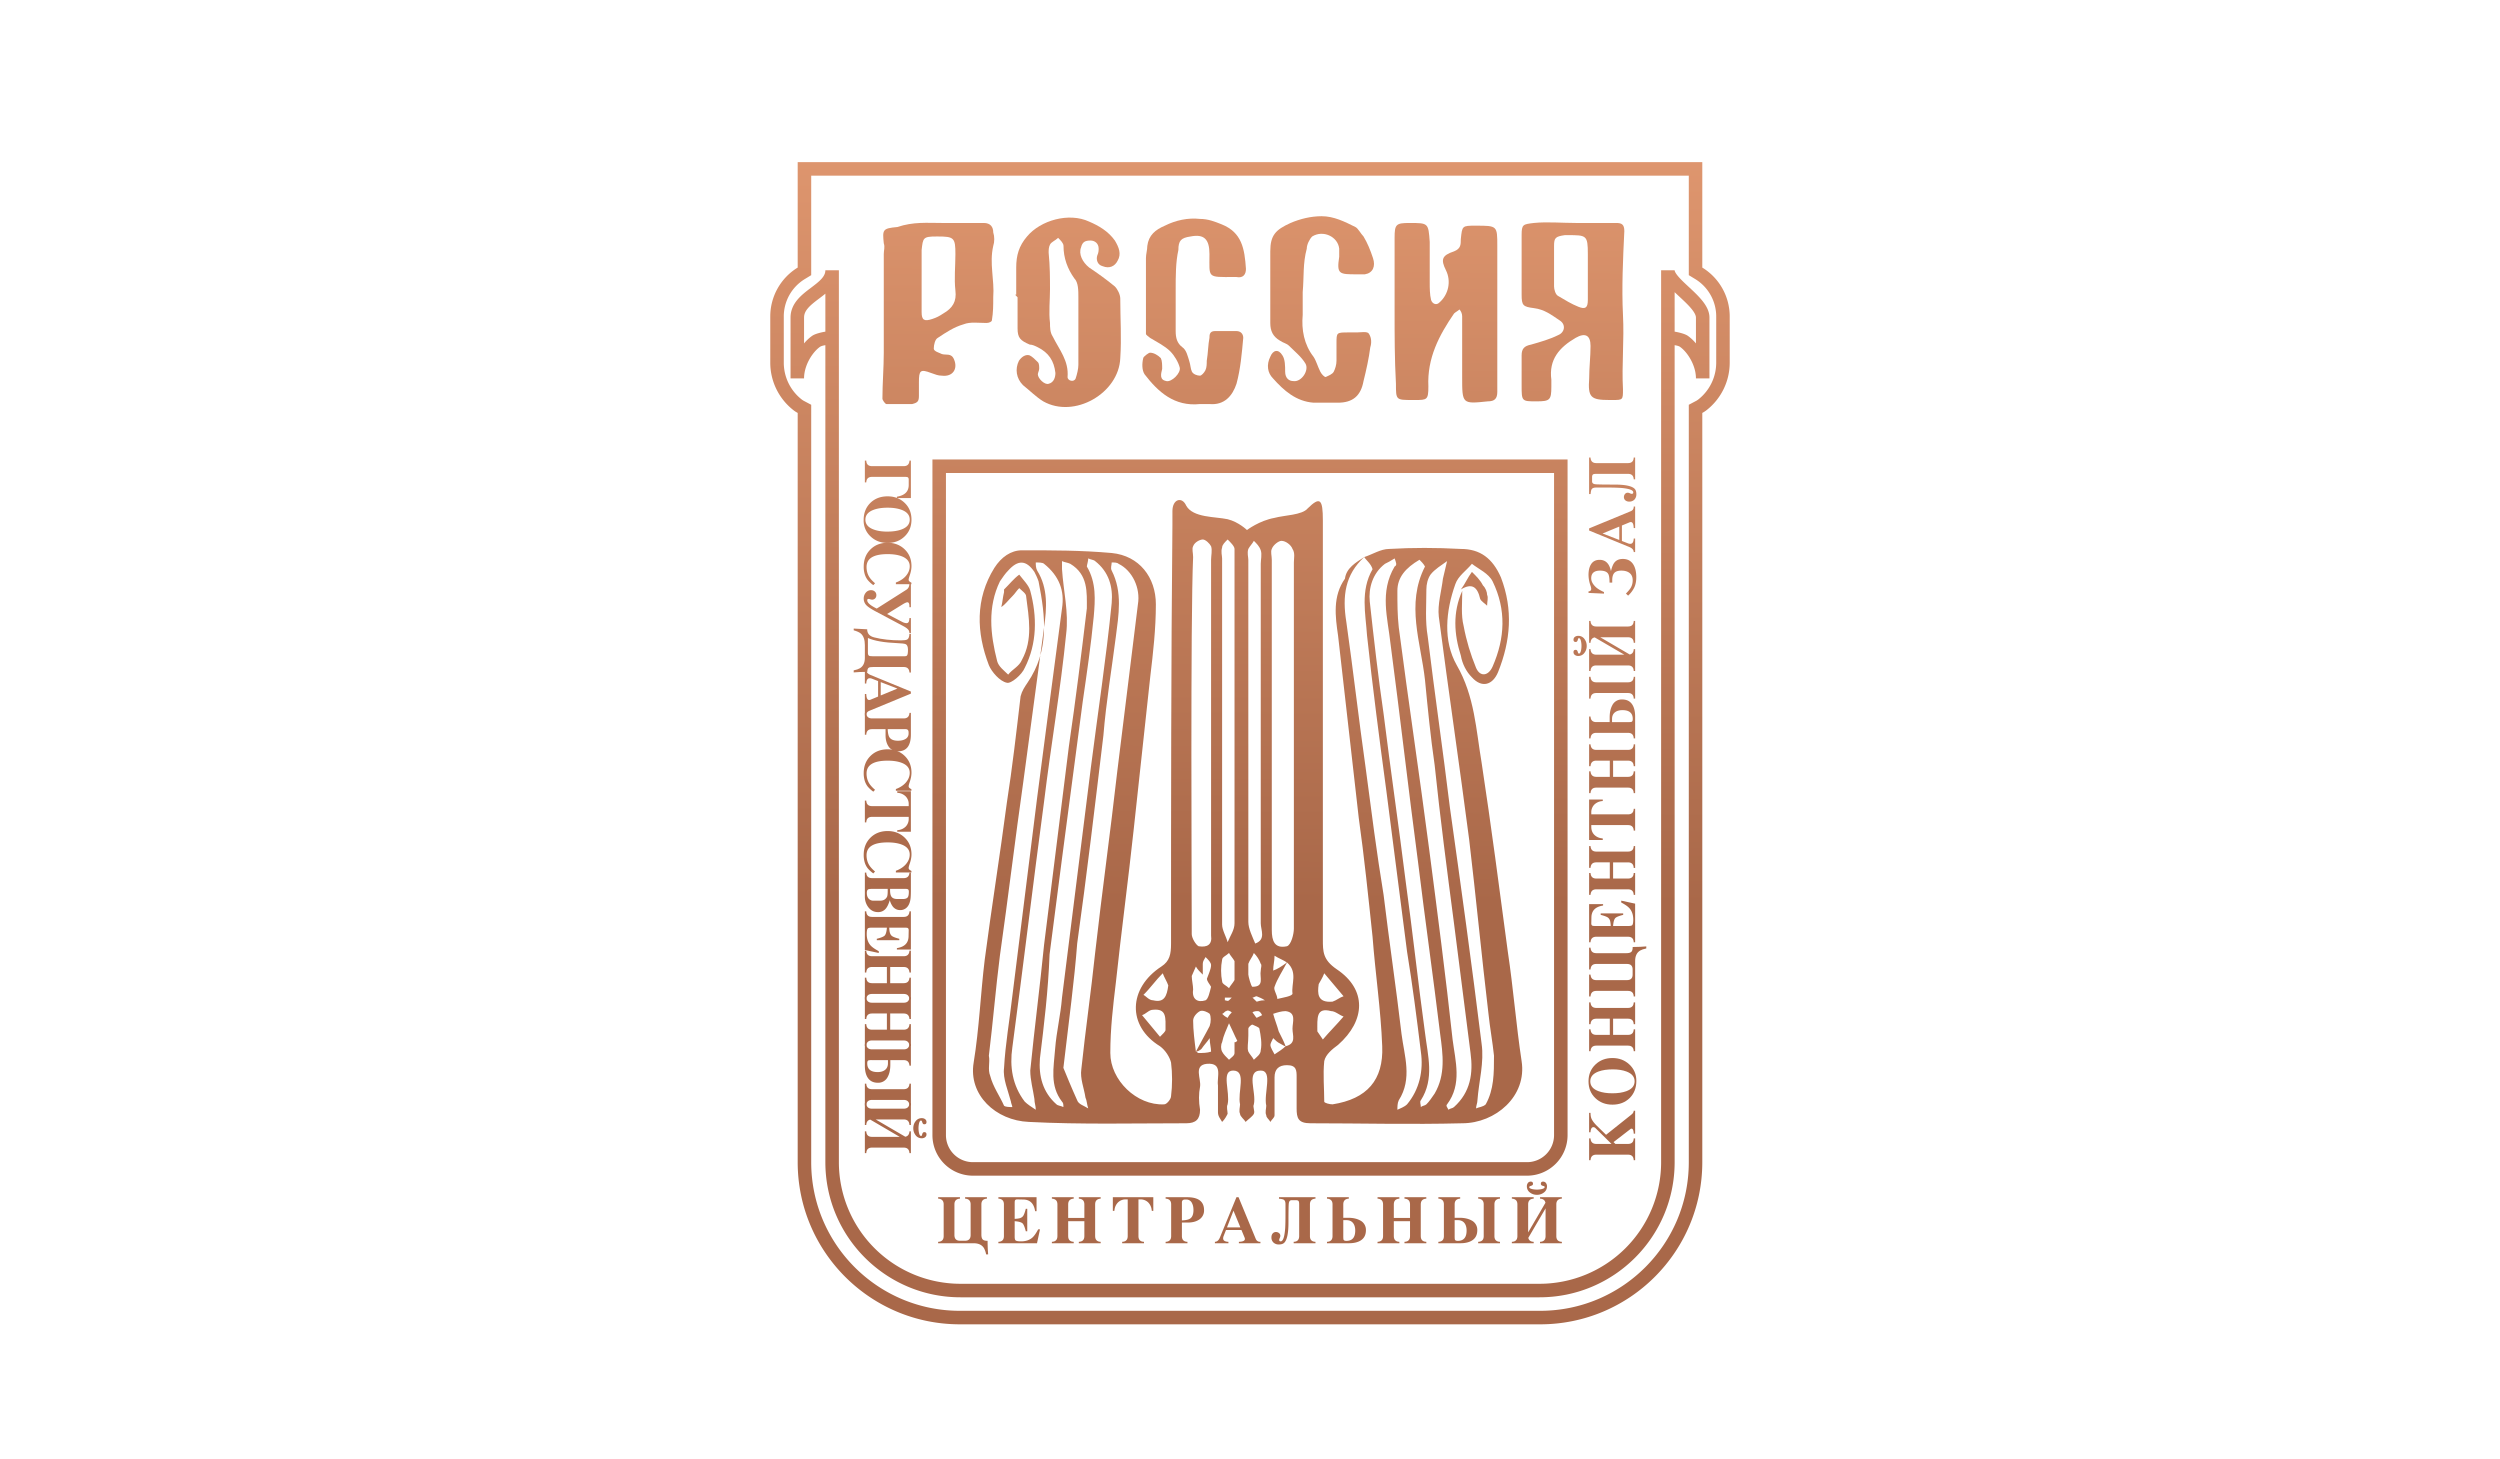 <svg xmlns="http://www.w3.org/2000/svg" width="185" height="108" fill="none" viewBox="0 0 185 108"><g filter="url(#filter0_i)"><path fill="url(#paint0_linear)" d="M100.956 40.222c.613-.2 1.225-.6 1.838-.6 1.737-.1 3.473-.1 5.311 0 1.43 0 2.349.7 2.962 2.1.919 2.4.715 4.7-.204 7-.409 1-1.226 1.2-1.941.4-.408-.4-.715-1-.817-1.6-.51-1.6-.613-3.2.102-4.8 0 .9-.102 1.8.102 2.6.205 1.1.511 2.1.92 3.1.306.7.919.6 1.225-.1.919-2.1 1.022-4.2 0-6.3-.306-.6-1.021-.9-1.532-1.3-.408.5-1.021.9-1.225 1.5-.715 2-.92 4.2.102 6 1.328 2.3 1.43 4.8 1.838 7.2.715 4.7 1.328 9.4 1.941 14 .408 2.7.612 5.4 1.021 8.1.409 2.6-1.94 4.6-4.392 4.6-3.779.1-7.558 0-11.234 0-.92 0-1.022-.4-1.022-1.1v-2.3c0-.5 0-.9-.715-.9-.612 0-.919.3-.919.9v2.8c0 .2-.204.3-.306.5-.102-.2-.307-.3-.307-.5-.102-.2 0-.5 0-.7-.204-.9.511-2.6-.408-2.6-1.124 0-.306 1.6-.51 2.5-.103.2.101.5 0 .7-.103.2-.41.4-.614.6-.102-.2-.408-.4-.408-.6-.102-.2 0-.5 0-.7-.204-.9.51-2.5-.51-2.5-.92 0-.205 1.6-.41 2.5-.101.2 0 .5 0 .7-.101.2-.203.4-.408.6-.102-.2-.306-.4-.306-.7v-2c-.102-.6.408-1.7-.817-1.6-1.022.1-.409 1.1-.51 1.7-.103.5-.103 1.1 0 1.7 0 .7-.307 1-1.022 1-3.881 0-7.762.1-11.643-.1-2.452-.1-4.494-2-4.086-4.4.409-2.5.511-5.1.817-7.6.511-3.9 1.124-7.7 1.635-11.6.408-2.6.714-5.3 1.02-7.9.103-.4.307-.7.511-1 1.635-2.4 1.328-4.9.818-7.5-.103-.3-.205-.5-.307-.7-.613-.9-1.225-.9-1.94-.1-.205.2-.409.5-.613.8-.92 1.9-.715 3.9-.204 5.9.102.4.51.7.817 1 .306-.4.817-.6 1.021-1.1.817-1.5.51-3.1.306-4.7 0-.2-.306-.4-.51-.6-.205.2-.307.4-.511.6-.306.3-.51.6-.817.8.102-.4.102-.7.204-1.1v-.2c.409-.4.715-.8 1.124-1.1.306.4.715.8.817 1.2.51 1.9.51 3.9-.409 5.7-.204.5-1.021 1.2-1.328 1.1-.51-.1-1.123-.8-1.327-1.3-.92-2.4-1.022-4.9.408-7.2.511-.8 1.226-1.3 2.043-1.3 2.247 0 4.392 0 6.639.2 2.042.2 3.268 1.8 3.268 3.8 0 1.8-.204 3.6-.409 5.3-.408 3.8-.817 7.5-1.225 11.3-.409 3.8-.92 7.6-1.328 11.4-.204 1.7-.409 3.4-.409 5.2 0 2 1.941 3.9 3.984 3.8.204 0 .51-.4.51-.6.102-.8.102-1.7 0-2.5-.102-.4-.408-.9-.817-1.2-2.45-1.5-2.349-4.3.102-5.9.613-.4.715-.9.715-1.7 0-10.3 0-20.6.102-31v-1c0-.9.715-1.1 1.022-.4.51.9 2.144.8 3.064 1 .817.2 1.43.8 1.43.8s.919-.7 2.042-.9c.715-.2 2.043-.2 2.451-.7.92-.9 1.124-.7 1.124.9v31c0 .9 0 1.5 1.021 2.2 2.247 1.5 2.145 3.8.102 5.6-.408.3-.919.7-1.021 1.2-.102 1 0 2 0 3 0 .1.409.2.613.2 2.553-.4 3.779-1.8 3.677-4.3-.103-2.7-.511-5.4-.715-8.1-.307-2.9-.613-5.9-1.022-8.8l-1.532-13.5c-.204-1.4-.408-2.9.511-4.2.102-.8.817-1.2 1.43-1.6-1.43 1.3-1.634 2.9-1.328 4.8.511 3.6.919 7.2 1.43 10.8.409 3.1.817 6.3 1.328 9.4.408 3.4.919 6.8 1.328 10.3.204 1.6.817 3.3-.205 4.9-.102.2-.102.5-.102.7.204-.1.511-.2.715-.4.919-1.1 1.226-2.5 1.021-3.9-.306-2.5-.612-4.9-1.021-7.4-.511-4-1.021-7.9-1.532-11.9-.511-3.8-1.021-7.7-1.43-11.5-.102-1.6-.511-3.3.409-4.9-.102-.4-.511-.7-.613-.9zm-12.46 36.6c.102 0 .102.1.204.1.306 0 .613 0 .92-.1 0-.3-.103-.6-.103-1-.204.3-.408.5-.613.8-.102.1-.306.2-.408.2.306-.6.715-1.3 1.021-1.9.102-.3.102-.7 0-.9-.102-.1-.51-.3-.715-.2-.204.1-.51.4-.51.7 0 .7.102 1.5.204 2.3zm.817-5.4c.102-.3.306-.7.306-1 0-.2-.204-.4-.408-.6-.102.2-.205.3-.205.5v.8c-.204-.2-.408-.4-.51-.6-.102.2-.205.5-.307.7 0 .3.102.7.102 1-.102.7.307 1 .92.8.204-.1.306-.6.408-1-.102-.2-.306-.4-.306-.6zm5.923-1.2c-.306-.2-.612-.3-.919-.5 0 .4-.102.7-.102 1.1.306-.1.613-.3 1.021-.6-.102.1-.102 0 0 0-.306.6-.715 1.2-.919 1.8-.102.2.205.6.205.9.408-.1 1.123-.2 1.123-.4-.102-.7.409-1.6-.409-2.3zm-.102 6.2c.817-.2.511-.8.511-1.3s.306-1.2-.51-1.3c-.307 0-.614.1-.92.2.102.4.306.9.409 1.3.204.4.408.8.51 1.1-.102 0-.204-.1-.408-.2s-.307-.2-.51-.4c-.103.2-.205.4-.205.5 0 .2.204.5.306.7.307-.2.613-.4.817-.6zm-1.021-22.6v14c0 .8.204 1.4 1.123 1.2.307-.1.511-.9.511-1.3v-27.1c0-.3.102-.7-.102-1-.102-.3-.51-.6-.817-.6-.204 0-.613.3-.715.6-.102.2 0 .5 0 .8v13.4zm-15.422 24.2c.204.5.613 1.5 1.021 2.4.102.3.51.4.817.6-.102-.3-.102-.6-.204-.8-.102-.7-.409-1.4-.306-2.1.306-2.9.715-5.7 1.021-8.6.51-4.5 1.123-8.9 1.634-13.4.51-4.1 1.021-8.3 1.532-12.4.204-1.2-.408-2.5-1.43-3-.102-.1-.306-.1-.51-.1 0 .2-.103.4 0 .6.817 1.6.51 3.3.306 4.9-.306 2.4-.715 4.8-.92 7.3-.612 5.1-1.225 10.3-1.94 15.4-.204 2.7-.612 5.7-1.021 9.2zm26.35-37.6c-1.021.6-1.634 1.3-1.634 2.3 0 .9 0 1.8.102 2.7.715 5.5 1.532 10.9 2.247 16.4.613 4.7 1.226 9.4 1.736 14.1.205 1.6.715 3.3-.408 4.8-.102.1 0 .2.102.4.102-.1.306-.1.409-.2 1.225-1.1 1.429-2.5 1.225-4l-1.225-9.6c-.511-3.9-1.022-7.8-1.43-11.7-.307-2.1-.511-4.2-.715-6.3-.307-2.8-1.43-5.6 0-8.4-.102-.2-.307-.4-.409-.5zm-24.614 3.6c0-1.2.102-2.5-1.225-3.3-.205-.1-.409-.1-.613-.2v.6c.102 1.6.51 3.2.306 4.8-.408 4.1-1.123 8.2-1.634 12.4-.817 6.1-1.532 12.1-2.349 18.2-.204 1.4 0 2.8.92 4 .203.2.51.4.816.6 0-.3-.102-.5-.102-.8-.102-.7-.306-1.4-.306-2.1.306-3.1.715-6.2 1.021-9.3l1.838-14.7c.511-3.5.92-6.8 1.328-10.2zm-7.251 33.1c.102.5-.102 1 .102 1.5.204.8.715 1.5 1.021 2.2.102.1.409.1.613.1 0-.1-.102-.3-.102-.4-.204-.8-.613-1.7-.51-2.5.101-1.8.408-3.5.612-5.3l1.838-14.7c.613-4.7 1.226-9.4 1.839-14 .204-1.3-.204-2.4-1.328-3.3-.102-.1-.408-.1-.613-.1 0 .2 0 .4.102.6.817 1.3.715 2.8.511 4.2l-1.532 11.4c-.613 4.3-1.123 8.6-1.736 12.9-.307 2.4-.51 4.9-.817 7.4zm30.027-36.8c-.307.2-.511.3-.715.4-.919.7-1.226 1.8-1.124 2.8.307 2.8.613 5.5 1.022 8.3.51 4.1 1.123 8.3 1.634 12.4.511 3.7.919 7.5 1.43 11.2.204 1.7.715 3.4-.307 5-.102.1 0 .3 0 .5.102-.1.307-.1.409-.2.204-.2.408-.5.613-.8.817-1.4.612-2.9.408-4.4-.51-4.2-1.123-8.5-1.634-12.7-.715-5.4-1.328-10.8-2.043-16.2-.204-1.9-.817-3.8.307-5.7.204-.1.102-.3 0-.6zm7.353 36.8c-.102-1-.306-2.1-.408-3.1-.511-4.3-.919-8.6-1.43-12.9-.715-5.5-1.532-11-2.247-16.5-.102-.9.204-1.9.306-2.8.103-.4.205-.9.307-1.3-.409.3-.919.6-1.226 1-.204.3-.306.7-.306 1.1 0 1.2-.102 2.3.102 3.5.511 4.2 1.123 8.4 1.634 12.6.817 5.8 1.634 11.7 2.349 17.5.204 1.4-.204 2.8-.306 4.2 0 .2-.102.4-.102.6.204-.1.51-.1.715-.3.612-1.1.612-2.3.612-3.6zm-33.601.2c-.102 1.3.204 2.5 1.225 3.4.102.1.307.1.511.2 0-.2 0-.3-.102-.4-.92-1.2-.613-2.5-.51-3.9.101-1.3.408-2.5.51-3.8l2.145-17.1c.51-4 1.123-8 1.532-12.1.102-1.2-.205-2.3-1.226-3.1-.102-.1-.306-.1-.51-.2 0 .2-.103.5-.103.6.715 1.2.613 2.5.51 3.7-.203 2.1-.51 4.2-.816 6.3-.51 3.9-1.022 7.7-1.532 11.6-.307 2.4-.613 4.7-.92 7.1-.102 2.7-.408 5.2-.714 7.7zm11.234-9.2c0 .3.307.8.511.9.613.1 1.021-.1.92-.8v-.7-27.1c0-.3.101-.7 0-1-.103-.2-.41-.5-.614-.5-.204 0-.612.2-.715.5-.102.2 0 .5 0 .8-.204 4.6-.102 24.7-.102 27.9zm3.166-14.3v-11.2-3c0-.2-.306-.5-.51-.7-.204.2-.409.4-.409.6-.102.3 0 .6 0 .8v27.1c0 .4.307.9.409 1.3.204-.5.51-.9.51-1.4v-13.5zm1.022.2v13.2c0 .5.306 1.1.51 1.6.817-.3.409-1 .409-1.5v-26.6c0-.3.102-.7 0-1-.102-.3-.306-.5-.51-.7-.103.2-.307.4-.41.6-.101.3 0 .6 0 .8v13.6zm5.106 21.3l.409.6c.51-.6 1.021-1.1 1.532-1.7-.306-.1-.613-.4-.92-.4-1.123-.3-1.02.5-1.02 1.5zm1.124-2.2c.306-.1.51-.3.817-.4-.51-.6-.92-1.1-1.43-1.7-.102.3-.306.6-.409.8-.102.7-.102 1.4 1.022 1.3zm-7.252-2.2v-.8c-.102-.2-.306-.4-.408-.6-.204.2-.51.3-.51.5-.103.5-.103 1.1 0 1.6 0 .2.306.3.51.5.102-.2.306-.4.408-.6v-.6zm-4.902 1c-.102-.3-.306-.6-.409-.9-.51.5-.919 1.1-1.43 1.6.205.1.41.4.716.4.817.2 1.02-.3 1.123-1.1zm5.924-.8c0 .1.204.9.306.9.92 0 .51-.7.613-1.2 0-.2.102-.4 0-.5-.102-.3-.306-.6-.51-.8-.103.3-.307.5-.41.8v.8zm-6.128 4.1c0-.9.102-1.6-.92-1.5-.306 0-.51.3-.816.4.408.5.919 1.1 1.327 1.6.204-.2.409-.4.409-.5zm5.106.9c.102 0 .102 0 .205-.1-.205-.4-.409-.9-.613-1.3-.204.5-.409.9-.51 1.4-.103.2-.103.5 0 .7.101.2.306.4.51.6.204-.2.408-.3.408-.5v-.8zm1.022-.5c0 .6-.102.9 0 1.2.102.2.306.4.408.6.205-.2.51-.4.51-.7.103-.5 0-1.1-.101-1.6 0-.1-.307-.2-.51-.3-.103 0-.307.2-.307.3v.5zm-1.532-1.3c.102-.2.204-.3.306-.4-.102-.1-.306-.2-.408-.1-.102 0-.205.2-.307.2.102.1.204.2.409.3zm2.553-.2c-.102-.2-.204-.3-.306-.3-.102 0-.307 0-.409.1.102.1.204.3.307.4l.408-.2zm.204-1.1c-.306-.2-.408-.2-.612-.3-.103 0-.205.1-.307.1l.307.3c.102 0 .204-.1.612-.1zm-2.45-.2h-.512v.2c.103 0 .205.1.307 0l.204-.2z"/><path fill="url(#paint1_linear)" d="M108.105 42.621c.307-.4.511-.9.817-1.3.307.3.613.6.817 1 .205.2.307.5.307.7.102.2 0 .5 0 .8-.205-.2-.409-.3-.511-.5-.204-.9-.613-1.2-1.43-.7z"/><path fill="url(#paint2_linear)" d="M103.2 22v-5.4c0-1 .1-1.1 1.1-1.1 1.4 0 1.4 0 1.5 1.4v3c0 .4 0 .9.1 1.3.1.3.4.4.6.2.7-.6.9-1.6.5-2.4-.4-.8-.3-1.1.6-1.4.5-.2.5-.5.5-.9.1-1 .1-1 1.1-1 1.6 0 1.6 0 1.6 1.5V28c0 .5-.2.7-.7.7-1.9.2-1.9.2-1.9-1.8v-4.5c0-.2-.1-.4-.2-.5-.1.1-.3.2-.4.3-1.1 1.6-2 3.3-1.9 5.4 0 1-.1 1-1 1h-.2c-1.2 0-1.2 0-1.2-1.2-.1-1.8-.1-3.6-.1-5.4z"/><path fill="url(#paint3_linear)" d="M75.2 20.8v-2c0-.9.2-1.6.8-2.3 1-1.2 3.1-1.8 4.6-1.1.7.3 1.4.7 1.9 1.4.3.5.5 1 .2 1.5-.2.4-.6.6-1.1.4-.4-.1-.5-.5-.4-.8.1-.2.1-.4.1-.5 0-.4-.3-.6-.6-.6-.4 0-.6.1-.7.5-.2.5.1 1.1.6 1.5.6.4 1.3.9 1.9 1.4.2.2.4.6.4.9 0 1.5.1 2.9 0 4.4-.1 2.6-3.4 4.5-5.7 3.2-.5-.3-1-.8-1.5-1.2-.5-.5-.6-1.2-.3-1.8.2-.3.5-.5.8-.4.2.1.4.3.6.5.1.1.1.3.1.5 0 .1-.1.3-.1.4 0 .3.5.8.8.7.4-.1.5-.5.5-.8-.1-.9-.5-1.5-1.3-1.9-.2-.1-.4-.2-.6-.2-.7-.3-.9-.5-.9-1.2V21c-.2-.2-.2-.2-.1-.2zm2.5-.4c0 .8-.1 1.7 0 2.5 0 .3 0 .7.2 1 .5 1 1.2 1.8 1.1 3 0 .3.5.4.6.1.1-.3.2-.7.2-1v-5c0-.5 0-1.1-.3-1.4-.5-.7-.8-1.5-.8-2.4 0-.2-.2-.4-.4-.6-.2.2-.5.3-.6.5-.1.2-.1.4-.1.6.1 1 .1 1.9.1 2.7z"/><path fill="url(#paint4_linear)" d="M116.6 15.5h3c.4 0 .6.1.6.6-.1 2.1-.2 4.2-.1 6.2.1 1.9-.1 3.7 0 5.5 0 .8 0 .8-.8.8h-.2c-1.4 0-1.6-.2-1.5-1.6 0-.8.1-1.6.1-2.4 0-.8-.4-1-1.1-.6-1.2.7-2 1.6-1.8 3.1v.5c0 1-.1 1.1-1.1 1.1-1.1 0-1.1 0-1.1-1.2v-2.2c0-.5.2-.7.7-.8.7-.2 1.4-.4 2-.7.5-.2.6-.8.1-1.1-.6-.4-1.1-.8-1.9-.9-.8-.1-.9-.2-.9-1v-4.4c0-.8.1-.8.9-.9 1-.1 2.1 0 3.1 0zm.9 3.9v-1.6c0-1.4-.1-1.4-1.5-1.4h-.2c-.7.1-.8.2-.8.8v3c0 .2.1.6.3.7.5.3 1 .6 1.5.8.5.2.7.1.7-.5v-1.8z"/><path fill="url(#paint5_linear)" d="M69.7 15.5h3.1c.5 0 .7.3.7.7.1.3.1.7 0 1-.3 1.3.1 2.5 0 3.8 0 .6 0 1.1-.1 1.7 0 .1-.2.2-.4.2-.6 0-1.2-.1-1.7.1-.7.2-1.3.6-1.9 1-.2.1-.3.5-.3.8 0 .2.4.3.6.4.3.1.7-.1.9.4.3.7-.1 1.3-.9 1.2-.3 0-.5-.1-.8-.2-.8-.3-.9-.2-.9.7v1c0 .4-.1.5-.5.6h-1.9c-.1 0-.3-.3-.3-.4 0-1.1.1-2.3.1-3.4v-4.2-3.1c0-.3.1-.5 0-.8-.1-1-.1-1.1 1-1.2 1.2-.4 2.2-.3 3.3-.3zm-1.5 4.2v2.4c0 .6.2.7.8.5.3-.1.5-.2.8-.4.7-.4 1-.9.9-1.7-.1-.9 0-1.8 0-2.7 0-1.2-.1-1.3-1.3-1.3h-.1c-1 0-1 .1-1.1 1v2.2z"/><path fill="url(#paint6_linear)" d="M87 20.5v3c0 .5.1.9.5 1.2.3.2.4.7.5 1 .1.3.1.6.2.8.1.2.4.3.6.3.1 0 .3-.2.4-.4.1-.2.1-.5.1-.7.1-.6.1-1.2.2-1.7 0-.2 0-.5.4-.5h1.6c.3 0 .5.2.5.5-.1 1.1-.2 2.3-.5 3.4-.3.9-.9 1.6-2 1.5h-.7c-1.9.2-3.1-.9-4.1-2.2-.2-.3-.2-.8-.1-1.2 0-.1.4-.4.5-.4.3 0 .6.2.8.4.1.2.1.5.1.8-.1.4-.2.8.3.9.4.1 1.1-.6 1-1-.1-.4-.4-.9-.7-1.2-.4-.4-1-.7-1.5-1-.1-.1-.3-.2-.3-.3v-3.9-1.7c0-.3.1-.6.1-.9.1-.8.6-1.2 1.3-1.5.8-.4 1.7-.6 2.6-.5.6 0 1.1.2 1.6.4 1.5.6 1.7 1.8 1.8 3.3 0 .4-.2.7-.7.6h-.2c-2 0-1.8.1-1.8-1.7 0-1.1-.4-1.5-1.4-1.3-.7.1-.9.3-.9 1-.2.9-.2 1.9-.2 3z"/><path fill="url(#paint7_linear)" d="M96.4 20.6v1.7c-.1 1.1.1 2.2.8 3.1.2.3.3.7.5 1.1.1.2.3.4.4.4.2-.1.5-.2.6-.4.1-.2.2-.5.2-.8v-1.3c0-.8 0-.8.9-.8h.6c.3 0 .8-.1.9.1.2.3.2.7.1 1-.1.8-.3 1.7-.5 2.5-.2 1.1-.8 1.6-1.9 1.6h-1.8c-1.3-.1-2.2-.9-3-1.8-.4-.4-.5-1-.2-1.6.2-.5.6-.6.9-.1.2.3.2.8.2 1.2 0 .5.3.7.6.7.6.1 1.2-.8.9-1.3-.3-.5-.8-.9-1.2-1.3-.2-.2-.4-.2-.7-.4-.5-.3-.7-.7-.7-1.3v-5.3c0-1.2.4-1.6 1.5-2.1.7-.3 1.5-.5 2.3-.5.9 0 1.7.4 2.5.8.2.1.4.5.6.7.3.5.5 1 .7 1.6.2.6 0 1.1-.6 1.2h-.6c-1.3 0-1.5 0-1.3-1.3v-.6c-.1-.9-1.2-1.4-2-.9-.2.2-.4.6-.4.9-.3 1.1-.2 2.1-.3 3.2z"/><path fill="url(#paint8_linear)" d="M66.37 35.859v-.1a.632.632 0 01.081-.02c.53-.104.794-.389.794-.854v-.396c0-.109-.04-.171-.118-.188a.944.944 0 00-.178-.012h-2.42c-.273 0-.414.137-.424.41H64v-1.614h.105c.01.274.151.41.425.41h2.346c.267 0 .408-.136.425-.41h.105v2.774H66.37z"/><path fill="url(#paint9_linear)" d="M65.68 39.178c-.495 0-.912-.157-1.25-.473a1.595 1.595 0 01-.52-1.22c0-.518.165-.94.495-1.268.332-.325.757-.488 1.275-.488.507 0 .929.16 1.264.483.337.322.506.737.506 1.243 0 .503-.17.917-.51 1.242-.334.321-.754.481-1.26.481zm-.02-.84c.409 0 .755-.05 1.038-.153.415-.15.622-.393.622-.73 0-.337-.203-.58-.61-.73-.282-.104-.625-.156-1.03-.156-.406 0-.749.052-1.03.156-.407.15-.61.393-.61.73 0 .332.2.574.602.725.28.106.62.159 1.018.159z"/><path fill="url(#paint10_linear)" d="M64.625 42.3a2.271 2.271 0 01-.418-.383 1.368 1.368 0 01-.231-.476 1.902 1.902 0 01-.061-.515c0-.516.166-.939.498-1.267.332-.33.756-.494 1.272-.494.504 0 .924.162 1.26.486.336.324.505.738.505 1.24 0 .207-.043.437-.13.689-.053.158-.08.263-.08.315 0 .054.023.1.068.137.01.01.055.039.137.088v.11h-1.15v-.125a4.31 4.31 0 00.156-.064c.248-.112.445-.256.593-.432.184-.218.276-.452.276-.703 0-.343-.2-.591-.603-.745-.276-.104-.62-.156-1.032-.156-1.04 0-1.56.317-1.56.95 0 .273.065.517.195.73.093.151.238.31.434.476l-.129.14z"/><path fill="url(#paint11_linear)" d="M67.296 45.84a.492.492 0 00-.032-.162c-.049-.109-.19-.225-.425-.349l-2.033-1.081c-.363-.194-.6-.353-.71-.479a.692.692 0 01-.181-.471c0-.164.048-.308.146-.43a.488.488 0 01.398-.195c.112 0 .205.034.278.102a.346.346 0 01.113.269.33.33 0 01-.088.237.305.305 0 01-.232.093.48.48 0 01-.135-.027.45.45 0 00-.124-.027c-.064 0-.095.035-.095.105 0 .172.22.369.659.588l.044.022 2.197-1.396c.147-.093.22-.248.22-.464h.11v1.758h-.11v-.088c0-.184-.05-.276-.152-.276-.068 0-.196.058-.385.176l-1.116.69 1.101.574a.77.77 0 00.332.105c.09 0 .15-.043.183-.129a.926.926 0 00.037-.247h.11v1.102h-.11z"/><path fill="url(#paint12_linear)" d="M67.3 48.768c-.016-.273-.157-.41-.424-.41h-2.232c-.175 0-.29.015-.341.044-.082.044-.122.143-.122.296v.02h-.076c-.096 0-.256.003-.481.011-.05.002-.2.012-.45.03v-.152c.2-.04.35-.092.455-.154.247-.146.371-.404.371-.774v-.935c0-.408-.102-.697-.305-.866-.108-.09-.28-.168-.52-.235v-.129l.996.054c0 .312.173.512.52.6.576.147 1.238.22 1.985.22.237 0 .392-.023.464-.068.099-.062.151-.201.156-.418h.11v2.866H67.3zm-2.736-1.206h2.385c.077 0 .13-.014.161-.044.054-.05.08-.193.08-.43 0-.235-.06-.377-.18-.424-.088-.034-.281-.058-.58-.07-1-.042-1.735-.169-2.205-.382v1.111c0 .133.048.21.144.227.044.008.109.012.195.012z"/><path fill="url(#paint13_linear)" d="M64 51.949v-1.594h.105c.01.296.08.444.21.444.036 0 .07-.007.1-.02l.564-.234V49.4l-.45-.176a.47.47 0 00-.17-.034c-.16 0-.244.13-.254.39H64v-1h.105c.005.16.111.284.32.37l2.98 1.224v.156L64.33 51.6c-.15.061-.225.171-.225.33v.019H64zm1.174-1.485l1.236-.51-1.236-.478v.988z"/><path fill="url(#paint14_linear)" d="M66.451 54.597a.794.794 0 01-.715-.386c-.137-.215-.205-.489-.205-.823v-.43H64.53c-.274 0-.415.137-.425.41H64v-1.615h.105c.01.273.151.41.425.41h2.346c.267 0 .408-.137.425-.41h.105v1.594c0 .833-.318 1.25-.955 1.25zm.005-.784c.205 0 .377-.036.515-.11a.449.449 0 00.264-.42v-.085c0-.16-.072-.24-.215-.24h-1.33c.008.227.038.402.09.526.093.22.318.33.676.33z"/><path fill="url(#paint15_linear)" d="M64.625 57.584a2.275 2.275 0 01-.418-.383 1.37 1.37 0 01-.231-.476 1.901 1.901 0 01-.062-.515c0-.516.167-.938.499-1.267.332-.329.756-.493 1.272-.493.504 0 .924.162 1.26.485.336.324.505.738.505 1.24 0 .207-.043.437-.13.69-.053.157-.08.262-.08.314 0 .054.023.1.068.137.01.01.055.039.137.088v.11h-1.15v-.125a4.31 4.31 0 00.156-.063c.248-.113.445-.257.593-.432.184-.219.276-.453.276-.704 0-.343-.2-.591-.603-.744-.276-.104-.62-.157-1.032-.157-1.04 0-1.56.317-1.56.95 0 .274.065.517.195.73.093.151.238.31.434.476l-.129.14z"/><path fill="url(#paint16_linear)" d="M66.395 60.547v-.11l.066-.01a.927.927 0 00.566-.265.81.81 0 00.218-.584v-.13H64.53c-.274 0-.415.138-.425.411H64v-1.616h.105c.01.273.151.41.425.41h2.715v-.13a.81.81 0 00-.218-.583.928.928 0 00-.566-.266 8.295 8.295 0 01-.066-.012v-.11h1.01v2.995h-1.01z"/><path fill="url(#paint17_linear)" d="M64.625 63.633a2.271 2.271 0 01-.418-.384 1.368 1.368 0 01-.231-.476 1.901 1.901 0 01-.062-.515c0-.516.167-.938.499-1.267.332-.329.756-.493 1.272-.493.504 0 .924.162 1.26.486.336.324.505.737.505 1.24 0 .207-.043.436-.13.688-.053.158-.08.263-.08.315 0 .054.023.1.068.137.01.01.055.04.137.088v.11h-1.15v-.125c.03-.011.083-.032.156-.063.248-.113.445-.257.593-.432.184-.218.276-.453.276-.703 0-.344-.2-.592-.603-.745-.276-.104-.62-.156-1.032-.156-1.04 0-1.56.316-1.56.95 0 .273.065.516.195.73.093.15.238.31.434.475l-.129.14z"/><path fill="url(#paint18_linear)" d="M64.974 66.496c-.3 0-.54-.123-.723-.369a1.28 1.28 0 01-.251-.796v-1.76h.105c.01.273.151.41.425.41h2.346c.267 0 .408-.137.425-.41h.105v1.206c0 .37-.01.622-.03.754-.045.305-.15.525-.317.662a.68.68 0 01-.44.154.68.68 0 01-.544-.252 1.338 1.338 0 01-.23-.483c-.084.278-.18.482-.285.61a.714.714 0 01-.586.274zm1.416-.97h.43c.179 0 .3-.045.361-.136.049-.075.073-.208.073-.398 0-.087-.017-.144-.053-.174-.036-.027-.098-.041-.186-.041h-1.15v.105c0 .216.034.373.1.469.08.117.222.175.425.175zm-1.736.125h.476c.23 0 .397-.09.5-.269.04-.066.06-.215.06-.447v-.158h-1.13c-.162 0-.265.012-.311.037-.07.037-.105.125-.105.263 0 .173.041.31.125.41a.47.47 0 00.385.164z"/><path fill="url(#paint19_linear)" d="M65.03 69.522L64 69.3v-2.859h.105c.01.274.151.41.425.41h2.346c.267 0 .408-.136.425-.41h.105v2.825H66.37v-.1a.632.632 0 01.08-.02c.513-.1.774-.386.784-.854l.01-.447c.001-.11-.038-.172-.118-.188a1.073 1.073 0 00-.178-.01h-1.145c.008.15.02.26.037.33.03.13.084.224.159.283.09.07.274.14.549.21v.107h-1.665v-.107c.272-.068.456-.138.552-.21.107-.081.172-.286.195-.613h-1.135c-.135 0-.226.018-.271.054-.057.046-.086.185-.086.42 0 .335.089.609.266.82.117.138.326.287.625.444v.137z"/><path fill="url(#paint20_linear)" d="M65.63 70.556h-1.1c-.274 0-.415.137-.425.41H64v-1.615h.105c.01.273.151.41.425.41h2.346c.267 0 .408-.137.425-.41h.105v1.616H67.3c-.017-.274-.158-.41-.425-.41h-1.001v1.198h1.001c.267 0 .408-.136.425-.41h.105v1.616H67.3c-.017-.273-.158-.41-.425-.41H64.53c-.274 0-.415.137-.425.41H64v-1.616h.105c.01.274.151.41.425.41h1.1v-1.198z"/><path fill="url(#paint21_linear)" d="M65.63 73.998h-1.1c-.274 0-.415.137-.425.41H64v-1.616h.105c.01.273.151.41.425.41h2.346c.267 0 .408-.136.425-.41h.105v1.616H67.3c-.017-.273-.158-.41-.425-.41h-1.001v1.199h1.001c.267 0 .408-.137.425-.41h.105v1.616H67.3c-.017-.274-.158-.41-.425-.41H64.53c-.274 0-.415.136-.425.41H64v-1.616h.105c.01.273.151.41.425.41h1.1v-1.199z"/><path fill="url(#paint22_linear)" d="M64 80.804V79.19h.105c.01.274.151.41.425.41h2.346c.267 0 .408-.136.425-.41h.105v1.614H67.3c-.017-.273-.158-.41-.425-.41H64.53c-.274 0-.415.137-.425.41H64zm.964-1.68c-.345 0-.599-.13-.761-.39-.136-.217-.203-.508-.203-.874v-1.617h.105c.01.274.151.41.425.41h2.346c.267 0 .408-.136.425-.41h.105v1.617H67.3c-.017-.274-.158-.41-.425-.41h-.991v.339c0 .361-.063.658-.188.891a.778.778 0 01-.733.444zm-.029-.79c.23 0 .412-.051.547-.152.151-.114.227-.282.227-.503v-.23H64.52a.923.923 0 00-.256.02c-.059.026-.088.096-.088.21 0 .436.253.654.76.654z"/><path fill="url(#paint23_linear)" d="M68.209 83.232a.552.552 0 01-.461-.236.814.814 0 01-.164-.508c0-.195.054-.365.164-.508a.552.552 0 01.461-.237c.098 0 .179.024.244.071a.256.256 0 01.108.22c0 .109-.056.163-.167.163-.071 0-.12-.051-.148-.154-.023-.083-.053-.124-.09-.124-.07 0-.12.082-.155.246a1.661 1.661 0 000 .647c.035.165.086.247.154.247.033 0 .056-.015.069-.046.006-.028.013-.056.022-.086.027-.099.077-.149.148-.149.111 0 .166.056.166.166a.256.256 0 01-.11.218.408.408 0 01-.241.07zM64 84.334v-1.617h.105c.01.274.151.41.425.41h2.05l-2.18-1.276c-.188.04-.287.173-.295.398H64v-1.617h.105c.01.274.151.41.425.41h2.346c.267 0 .408-.136.425-.41h.105v1.617H67.3c-.017-.274-.158-.41-.425-.41h-2.075l2.192 1.279c.192-.038.295-.171.308-.4h.105v1.615H67.3c-.017-.273-.158-.41-.425-.41H64.53c-.274 0-.415.137-.425.41H64z"/><path fill="url(#paint24_linear)" d="M73.123 91.825h-.151a1.509 1.509 0 00-.154-.454c-.147-.247-.405-.371-.776-.371h-2.62v-.105c.273-.01.41-.151.41-.425v-2.346c0-.267-.137-.408-.41-.425v-.105h1.616v.105c-.273.017-.41.158-.41.425v2.266c0 .283.137.424.41.424h.379c.273 0 .41-.141.41-.424v-2.266c0-.267-.137-.408-.41-.425v-.105h1.616v.105c-.274.017-.41.158-.41.425v2.232c0 .17.031.29.095.36.063.07.178.103.344.103h.02v.076c0 .096.004.256.012.481.001.05.011.2.029.45z"/><path fill="url(#paint25_linear)" d="M76.96 89.97L76.738 91H73.88v-.105c.274-.01.41-.151.41-.425v-2.346c0-.267-.136-.408-.41-.425v-.105h2.825v1.035h-.1a.632.632 0 01-.02-.08c-.1-.513-.385-.774-.854-.784l-.447-.01c-.109-.001-.172.038-.188.118-.006.032-.01.091-.01.178v1.145c.15-.008.26-.02.33-.037a.488.488 0 00.283-.159c.07-.09.14-.274.21-.549h.108v1.665h-.108c-.068-.272-.138-.456-.21-.552-.081-.107-.285-.172-.613-.195v1.135c0 .135.018.226.054.271.046.057.186.086.42.086.335 0 .609-.089.82-.266.139-.117.287-.326.445-.625h.136z"/><path fill="url(#paint26_linear)" d="M79.045 89.37v1.1c0 .274.136.415.41.425V91h-1.616v-.105c.273-.01.41-.151.41-.425v-2.346c0-.267-.137-.408-.41-.425v-.105h1.616v.105c-.274.017-.41.158-.41.425v1.001h1.198v-1.001c0-.267-.136-.408-.41-.425v-.105h1.617v.105c-.274.017-.41.158-.41.425v2.346c0 .274.136.415.41.425V91h-1.617v-.105c.274-.01.41-.151.41-.425v-1.1h-1.198z"/><path fill="url(#paint27_linear)" d="M85.345 88.605h-.11a7.251 7.251 0 00-.01-.066.928.928 0 00-.265-.566.81.81 0 00-.584-.218h-.13v2.715c0 .274.138.415.41.425V91h-1.615v-.105c.273-.01.41-.151.41-.425v-2.715h-.13a.81.81 0 00-.583.218.927.927 0 00-.266.566l-.012.066h-.11v-1.01h2.995v1.01z"/><path fill="url(#paint28_linear)" d="M89.1 88.549a.794.794 0 01-.386.715c-.215.137-.49.205-.823.205h-.43v1.001c0 .274.137.415.41.425V91h-1.615v-.105c.273-.01.41-.151.41-.425v-2.346c0-.267-.137-.408-.41-.425v-.105h1.594c.833 0 1.25.318 1.25.955zm-.784-.005c0-.205-.037-.377-.11-.515a.449.449 0 00-.42-.264h-.085c-.16 0-.24.072-.24.215v1.33c.227-.008.402-.038.525-.09.22-.093.33-.318.33-.676z"/><path fill="url(#paint29_linear)" d="M93.272 91h-1.595v-.105c.296-.01.445-.08.445-.21a.256.256 0 00-.02-.1l-.234-.564h-1.145l-.176.45a.47.47 0 00-.034.17c0 .16.13.244.39.254V91h-1v-.105c.16-.005.284-.111.37-.32l1.224-2.98h.156l1.27 3.075c.061.15.171.225.329.225h.02V91zm-1.485-1.174l-.51-1.236-.479 1.236h.99z"/><path fill="url(#paint30_linear)" d="M97.346 91h-1.614v-.105c.272-.01.407-.151.407-.425v-2.324c0-.12-.01-.2-.029-.24-.03-.061-.097-.092-.2-.092h-.33c-.122 0-.192.082-.21.247-.016.144-.024.614-.024 1.408 0 .775-.1 1.269-.3 1.482-.087.093-.225.14-.415.14a.558.558 0 01-.393-.142.504.504 0 01-.152-.384c0-.112.028-.204.083-.275a.306.306 0 01.257-.12c.084 0 .158.027.222.08a.254.254 0 01.098.206c0 .037-.015.09-.044.158a.462.462 0 00-.042.132c0 .077.037.115.11.115.172 0 .283-.318.332-.952.016-.215.024-.591.024-1.128v-.677c0-.159-.041-.266-.124-.322-.057-.037-.176-.063-.357-.078v-.11h2.7v.105c-.273.017-.41.158-.41.425v2.346c0 .274.137.415.41.425V91z"/><path fill="url(#paint31_linear)" d="M101.078 90.036c0 .345-.13.599-.391.761-.216.136-.508.203-.874.203h-1.616v-.105c.273-.01.41-.151.41-.425v-2.346c0-.267-.136-.408-.41-.425v-.105h1.616v.105c-.273.017-.41.158-.41.425v.991h.34c.361 0 .658.063.891.188a.778.778 0 01.444.733zm-.791.029c0-.23-.051-.412-.151-.547-.114-.151-.282-.227-.503-.227h-.23v1.189c0 .142.007.227.02.256.026.059.096.088.21.088.436 0 .654-.253.654-.76z"/><path fill="url(#paint32_linear)" d="M103.143 89.37v1.1c0 .274.136.415.41.425V91h-1.616v-.105c.273-.01.41-.151.41-.425v-2.346c0-.267-.137-.408-.41-.425v-.105h1.616v.105c-.274.017-.41.158-.41.425v1.001h1.199v-1.001c0-.267-.137-.408-.411-.425v-.105h1.617v.105c-.274.017-.411.158-.411.425v2.346c0 .274.137.415.411.425V91h-1.617v-.105c.274-.01.411-.151.411-.425v-1.1h-1.199z"/><path fill="url(#paint33_linear)" d="M110.999 91h-1.614v-.105c.273-.01.41-.151.41-.425v-2.346c0-.267-.137-.408-.41-.425v-.105h1.614v.105c-.274.017-.411.158-.411.425v2.346c0 .274.137.415.411.425V91zm-1.68-.964c0 .345-.13.599-.391.761-.216.136-.507.203-.874.203h-1.616v-.105c.274-.01.41-.151.41-.425v-2.346c0-.267-.136-.408-.41-.425v-.105h1.616v.105c-.273.017-.41.158-.41.425v.991h.339c.362 0 .659.063.892.188a.778.778 0 01.444.733zm-.791.029c0-.23-.051-.412-.151-.547-.114-.151-.282-.227-.503-.227h-.23v1.189c0 .142.007.227.02.256.026.059.096.088.21.088.436 0 .654-.253.654-.76z"/><path fill="url(#paint34_linear)" d="M114.477 86.791a.552.552 0 01-.237.461.813.813 0 01-.508.164.812.812 0 01-.507-.164.552.552 0 01-.237-.461.4.4 0 01.071-.244.255.255 0 01.219-.108c.109 0 .164.056.164.167 0 .071-.051.12-.154.148-.083.023-.124.053-.124.09 0 .07.082.12.246.155a1.666 1.666 0 00.647 0c.165-.035.247-.086.247-.154 0-.033-.016-.056-.047-.069a2.452 2.452 0 01-.085-.022c-.099-.027-.149-.077-.149-.148 0-.111.055-.166.166-.166.091 0 .164.036.217.11a.41.41 0 01.071.241zM115.578 91h-1.616v-.105c.273-.01.41-.151.41-.425v-2.05l-1.277 2.18c.041.188.174.287.398.295V91h-1.616v-.105c.273-.01.41-.151.41-.425v-2.346c0-.267-.137-.408-.41-.425v-.105h1.616v.105c-.273.017-.41.158-.41.425v2.075l1.279-2.192c-.037-.192-.171-.295-.4-.308v-.105h1.616v.105c-.273.017-.41.158-.41.425v2.346c0 .274.137.415.41.425V91z"/><path fill="url(#paint35_linear)" d="M121 81.194v1.697h-.105c-.01-.248-.063-.372-.161-.372a.116.116 0 00-.073.025l-1.26.972.139.134h.93c.274 0 .415-.137.425-.41H121v1.616h-.105c-.01-.273-.151-.41-.425-.41h-2.346c-.267 0-.409.136-.425.41h-.105V83.24h.105c.016.273.158.41.425.41h1.126l-1.175-1.16c-.054-.053-.107-.08-.161-.08-.132 0-.203.127-.215.38h-.105v-1.44h.105c0 .174.022.314.066.42.067.16.205.343.415.55l.669.656 1.77-1.411a1.73 1.73 0 00.183-.156.34.34 0 00.093-.215H121z"/><path fill="url(#paint36_linear)" d="M119.32 77.294c.495 0 .912.158 1.25.474.347.322.52.729.52 1.22 0 .518-.165.94-.495 1.267-.332.326-.757.489-1.275.489-.508 0-.929-.162-1.264-.484-.337-.322-.506-.736-.506-1.243 0-.502.17-.917.511-1.242.333-.32.753-.481 1.259-.481zm.02.84c-.409 0-.755.051-1.038.153-.415.15-.622.394-.622.73 0 .337.203.58.61.73.282.105.625.157 1.03.157.406 0 .749-.052 1.031-.156.406-.15.61-.394.61-.73 0-.333-.201-.574-.603-.726-.28-.105-.619-.158-1.018-.158z"/><path fill="url(#paint37_linear)" d="M119.369 75.581h1.101c.274 0 .415-.136.425-.41H121v1.616h-.105c-.01-.273-.151-.41-.425-.41h-2.346c-.267 0-.409.137-.425.41h-.105v-1.616h.105c.016.274.158.41.425.41h1.001v-1.198h-1.001c-.267 0-.409.136-.425.41h-.105v-1.616h.105c.016.273.158.41.425.41h2.346c.274 0 .415-.137.425-.41H121v1.616h-.105c-.01-.274-.151-.41-.425-.41h-1.101v1.198z"/><path fill="url(#paint38_linear)" d="M121.825 69.035v.151c-.198.04-.35.092-.454.154-.247.147-.371.405-.371.776v2.62h-.105c-.01-.273-.151-.41-.425-.41h-2.346c-.267 0-.409.137-.425.41h-.105V71.12h.105c.016.273.158.41.425.41h2.266c.283 0 .424-.137.424-.41v-.379c0-.273-.141-.41-.424-.41h-2.266c-.267 0-.409.137-.425.41h-.105v-1.616h.105c.016.274.158.41.425.41h2.231c.171 0 .292-.031.362-.095.068-.063.102-.178.102-.344v-.02h.076c.096 0 .256-.004.481-.012.05-.001.2-.011.449-.03z"/><path fill="url(#paint39_linear)" d="M119.97 65.648l1.03.222v2.859h-.105c-.01-.274-.151-.41-.425-.41h-2.346c-.267 0-.409.136-.425.41h-.105v-2.825h1.035v.1a.6.6 0 01-.08.02c-.513.1-.774.385-.784.854l-.01.447c-.001.109.038.171.118.188.032.006.092.01.178.01h1.145a2.11 2.11 0 00-.037-.33.489.489 0 00-.159-.283c-.091-.07-.274-.14-.549-.21v-.108h1.665v.108c-.272.068-.456.138-.552.21-.107.081-.172.285-.195.613h1.135c.135 0 .226-.018.271-.054.057-.046.086-.186.086-.42 0-.335-.089-.609-.266-.82-.117-.139-.326-.287-.625-.445v-.136z"/><path fill="url(#paint40_linear)" d="M119.369 64.013h1.101c.274 0 .415-.137.425-.41H121v1.616h-.105c-.01-.273-.151-.41-.425-.41h-2.346c-.267 0-.409.137-.425.41h-.105v-1.616h.105c.016.273.158.41.425.41h1.001v-1.199h-1.001c-.267 0-.409.137-.425.41h-.105v-1.616h.105c.016.274.158.41.425.41h2.346c.274 0 .415-.136.425-.41H121v1.617h-.105c-.01-.274-.151-.41-.425-.41h-1.101v1.198z"/><path fill="url(#paint41_linear)" d="M118.605 58.163v.11l-.066.01a.927.927 0 00-.566.265.81.81 0 00-.218.584v.13h2.715c.274 0 .415-.138.425-.411H121v1.616h-.105c-.01-.273-.151-.41-.425-.41h-2.715v.13c0 .237.073.432.218.583a.926.926 0 00.566.266l.066.012v.11h-1.011v-2.995h1.011z"/><path fill="url(#paint42_linear)" d="M119.369 56.487h1.101c.274 0 .415-.137.425-.41H121v1.616h-.105c-.01-.274-.151-.41-.425-.41h-2.346c-.267 0-.409.136-.425.41h-.105v-1.616h.105c.016.273.158.41.425.41h1.001v-1.2h-1.001c-.267 0-.409.138-.425.411h-.105v-1.616h.105c.016.273.158.41.425.41h2.346c.274 0 .415-.137.425-.41H121v1.616h-.105c-.01-.273-.151-.41-.425-.41h-1.101v1.199z"/><path fill="url(#paint43_linear)" d="M121 49.08v1.614h-.105c-.01-.273-.151-.41-.425-.41h-2.346c-.267 0-.409.137-.425.41h-.105v-1.613h.105c.016.273.158.41.425.41h2.346c.274 0 .415-.137.425-.41H121zm-.964 1.68c.345 0 .599.13.761.391.135.216.203.508.203.874v1.616h-.105c-.01-.273-.151-.41-.425-.41h-2.346c-.267 0-.409.137-.425.41h-.105v-1.616h.105c.016.273.158.41.425.41h.991v-.34c0-.36.063-.657.188-.89a.778.778 0 01.733-.445zm.029.791c-.23 0-.412.05-.547.152-.151.114-.227.281-.227.503v.23h1.189a.915.915 0 00.256-.02c.059-.026.088-.096.088-.21 0-.436-.253-.655-.759-.655z"/><path fill="url(#paint44_linear)" d="M116.791 46.052a.55.55 0 01.461.237.815.815 0 01.164.508.815.815 0 01-.164.508.55.55 0 01-.461.237.404.404 0 01-.244-.071.255.255 0 01-.108-.22c0-.109.056-.163.166-.163.072 0 .122.05.149.153.023.083.053.125.091.125.068 0 .119-.082.154-.247a1.675 1.675 0 000-.647c-.035-.164-.086-.246-.154-.246a.07.07 0 00-.069.046 1.045 1.045 0 01-.022.086c-.027.099-.077.148-.149.148-.11 0-.166-.055-.166-.166 0-.09.037-.163.11-.217a.41.41 0 01.242-.07zm4.209-1.1v1.616h-.105c-.01-.274-.151-.41-.425-.41h-2.051l2.181 1.276c.188-.04.287-.173.295-.398H121v1.616h-.105c-.01-.273-.151-.41-.425-.41h-2.346c-.267 0-.409.137-.425.41h-.105v-1.616h.105c.016.274.158.41.425.41h2.075l-2.192-1.279c-.192.038-.295.171-.308.4h-.105v-1.616h.105c.016.274.158.41.425.41h2.346c.274 0 .415-.136.425-.41H121z"/><path fill="url(#paint45_linear)" d="M120.089 40.362c.355 0 .618.144.789.432.138.233.207.54.207.923 0 .286-.048.535-.144.747a2.023 2.023 0 01-.461.613l-.161-.154c.174-.174.294-.32.361-.437.093-.163.139-.344.139-.545 0-.242-.081-.425-.244-.549-.146-.11-.345-.166-.596-.166-.24 0-.413.056-.517.168-.104.113-.156.29-.156.533v.185h-.201c0-.264-.022-.456-.065-.576-.075-.207-.287-.31-.635-.31-.436 0-.655.189-.655.566 0 .21.104.419.311.625.133.134.345.266.634.396v.115l-1.145-.052v-.114c.134-.01.2-.074.2-.19a.964.964 0 00-.061-.255 2.457 2.457 0 01-.139-.764c0-.319.056-.574.169-.767.138-.239.355-.358.652-.358.441 0 .719.273.835.82h.009c.067-.288.153-.496.257-.625.141-.174.347-.261.617-.261z"/><path fill="url(#paint46_linear)" d="M121 36.484v1.594h-.105c-.01-.296-.08-.444-.21-.444a.255.255 0 00-.1.02l-.564.233v1.145l.449.176a.473.473 0 00.171.035c.16 0 .244-.13.254-.391H121v1h-.105c-.005-.16-.111-.284-.32-.37l-2.981-1.223v-.157l3.076-1.27c.15-.061.225-.17.225-.329v-.02H121zm-1.174 1.484l-1.236.51 1.236.479v-.989z"/><path fill="url(#paint47_linear)" d="M121 32.86v1.613h-.105c-.01-.271-.151-.407-.425-.407h-2.324c-.12 0-.2.01-.239.029-.062.03-.093.098-.093.2v.33c0 .122.082.192.247.21.144.016.614.024 1.408.024.775 0 1.269.1 1.482.3.093.087.139.225.139.415a.56.56 0 01-.141.394.505.505 0 01-.384.15.435.435 0 01-.275-.082.306.306 0 01-.12-.257c0-.084.027-.158.08-.222a.256.256 0 01.206-.097.44.44 0 01.158.044.468.468 0 00.132.041c.077 0 .115-.037.115-.11 0-.172-.318-.283-.952-.332a17.414 17.414 0 00-1.128-.024h-.677c-.159 0-.266.041-.322.124-.037.057-.063.176-.078.357h-.11v-2.7h.105c.016.273.158.41.425.41h2.346c.274 0 .415-.137.425-.41H121z"/><path fill="url(#paint48_linear)" fill-rule="evenodd" d="M115 34H70v49a2 2 0 002 2h41a2 2 0 002-2V34zm-46-1v50a3 3 0 003 3h41a3 3 0 003-3V33H69z" clip-rule="evenodd"/><path fill="url(#paint49_linear)" fill-rule="evenodd" d="M61.077 19c0 .215-.087.408-.277.624-.2.226-.475.434-.806.685l-.007.005c-.315.238-.683.517-.966.852-.294.349-.521.784-.521 1.334V27h1c0-.62.26-1.27.625-1.767.18-.246.375-.44.555-.567.083-.059.241-.098.397-.123V85c0 5.523 4.477 10 10 10h42.846c5.523 0 10-4.477 10-10V24.543c.156.025.314.064.397.123.18.127.375.32.555.567.365.498.625 1.147.625 1.767h1v-4.5c0-.472-.248-.89-.51-1.222-.269-.341-.619-.672-.938-.969l-.084-.078c-.298-.277-.563-.524-.763-.757-.235-.273-.282-.42-.282-.474h-1v66a9 9 0 01-9 9H71.077a9 9 0 01-9-9V19h-1zm63.82 4.85c.213.15.417.342.603.561V22.5c0-.128-.074-.322-.295-.603-.214-.271-.509-.553-.834-.856l-.09-.084c-.118-.11-.239-.222-.358-.336v2.92c.36.06.784.174.974.309zm-64.261-2.773l-.046.034c-.33.25-.606.464-.805.7-.19.224-.285.44-.285.689v1.911c.186-.22.39-.411.603-.561.19-.135.614-.25.974-.308v-2.81c-.149.124-.3.238-.441.345z" clip-rule="evenodd"/><path fill="url(#paint50_linear)" fill-rule="evenodd" d="M60.029 19.362l-.479.292A3.243 3.243 0 0058 22.421v3.416c0 1.06.486 2.062 1.318 2.718.06.047.119.085.178.116l.533.282V85c0 6.075 4.924 11 11 11h42.942c6.076 0 11-4.925 11-11V28.953l.533-.282c.059-.03.118-.069.178-.116A3.464 3.464 0 00127 25.837V22.42c0-1.13-.588-2.178-1.55-2.767l-.479-.292V12H60.029v7.362zM125.97 11v7.801a4.243 4.243 0 012.029 3.62v3.416a4.463 4.463 0 01-1.699 3.504 2.142 2.142 0 01-.33.215V85c0 6.627-5.372 12-12 12H71.029c-6.628 0-12-5.373-12-12V29.556a2.163 2.163 0 01-.33-.215A4.463 4.463 0 0157 25.837V22.42c0-1.48.77-2.85 2.029-3.62V11h66.942z" clip-rule="evenodd"/></g><defs><linearGradient id="paint0_linear" x1="57" x2="57.469" y1="65.5" y2="-.005" gradientUnits="userSpaceOnUse"><stop stop-color="#A96849"/><stop offset="1" stop-color="#E89E75"/></linearGradient><linearGradient id="paint1_linear" x1="57" x2="57.469" y1="65.5" y2="-.005" gradientUnits="userSpaceOnUse"><stop stop-color="#A96849"/><stop offset="1" stop-color="#E89E75"/></linearGradient><linearGradient id="paint2_linear" x1="57" x2="57.469" y1="65.5" y2="-.005" gradientUnits="userSpaceOnUse"><stop stop-color="#A96849"/><stop offset="1" stop-color="#E89E75"/></linearGradient><linearGradient id="paint3_linear" x1="57" x2="57.469" y1="65.5" y2="-.005" gradientUnits="userSpaceOnUse"><stop stop-color="#A96849"/><stop offset="1" stop-color="#E89E75"/></linearGradient><linearGradient id="paint4_linear" x1="57" x2="57.469" y1="65.5" y2="-.005" gradientUnits="userSpaceOnUse"><stop stop-color="#A96849"/><stop offset="1" stop-color="#E89E75"/></linearGradient><linearGradient id="paint5_linear" x1="57" x2="57.469" y1="65.5" y2="-.005" gradientUnits="userSpaceOnUse"><stop stop-color="#A96849"/><stop offset="1" stop-color="#E89E75"/></linearGradient><linearGradient id="paint6_linear" x1="57" x2="57.469" y1="65.5" y2="-.005" gradientUnits="userSpaceOnUse"><stop stop-color="#A96849"/><stop offset="1" stop-color="#E89E75"/></linearGradient><linearGradient id="paint7_linear" x1="57" x2="57.469" y1="65.5" y2="-.005" gradientUnits="userSpaceOnUse"><stop stop-color="#A96849"/><stop offset="1" stop-color="#E89E75"/></linearGradient><linearGradient id="paint8_linear" x1="57" x2="57.469" y1="65.5" y2="-.005" gradientUnits="userSpaceOnUse"><stop stop-color="#A96849"/><stop offset="1" stop-color="#E89E75"/></linearGradient><linearGradient id="paint9_linear" x1="57" x2="57.469" y1="65.5" y2="-.005" gradientUnits="userSpaceOnUse"><stop stop-color="#A96849"/><stop offset="1" stop-color="#E89E75"/></linearGradient><linearGradient id="paint10_linear" x1="57" x2="57.469" y1="65.5" y2="-.005" gradientUnits="userSpaceOnUse"><stop stop-color="#A96849"/><stop offset="1" stop-color="#E89E75"/></linearGradient><linearGradient id="paint11_linear" x1="57" x2="57.469" y1="65.5" y2="-.005" gradientUnits="userSpaceOnUse"><stop stop-color="#A96849"/><stop offset="1" stop-color="#E89E75"/></linearGradient><linearGradient id="paint12_linear" x1="57" x2="57.469" y1="65.5" y2="-.005" gradientUnits="userSpaceOnUse"><stop stop-color="#A96849"/><stop offset="1" stop-color="#E89E75"/></linearGradient><linearGradient id="paint13_linear" x1="57" x2="57.469" y1="65.5" y2="-.005" gradientUnits="userSpaceOnUse"><stop stop-color="#A96849"/><stop offset="1" stop-color="#E89E75"/></linearGradient><linearGradient id="paint14_linear" x1="57" x2="57.469" y1="65.5" y2="-.005" gradientUnits="userSpaceOnUse"><stop stop-color="#A96849"/><stop offset="1" stop-color="#E89E75"/></linearGradient><linearGradient id="paint15_linear" x1="57" x2="57.469" y1="65.5" y2="-.005" gradientUnits="userSpaceOnUse"><stop stop-color="#A96849"/><stop offset="1" stop-color="#E89E75"/></linearGradient><linearGradient id="paint16_linear" x1="57" x2="57.469" y1="65.5" y2="-.005" gradientUnits="userSpaceOnUse"><stop stop-color="#A96849"/><stop offset="1" stop-color="#E89E75"/></linearGradient><linearGradient id="paint17_linear" x1="57" x2="57.469" y1="65.5" y2="-.005" gradientUnits="userSpaceOnUse"><stop stop-color="#A96849"/><stop offset="1" stop-color="#E89E75"/></linearGradient><linearGradient id="paint18_linear" x1="57" x2="57.469" y1="65.5" y2="-.005" gradientUnits="userSpaceOnUse"><stop stop-color="#A96849"/><stop offset="1" stop-color="#E89E75"/></linearGradient><linearGradient id="paint19_linear" x1="57" x2="57.469" y1="65.5" y2="-.005" gradientUnits="userSpaceOnUse"><stop stop-color="#A96849"/><stop offset="1" stop-color="#E89E75"/></linearGradient><linearGradient id="paint20_linear" x1="57" x2="57.469" y1="65.5" y2="-.005" gradientUnits="userSpaceOnUse"><stop stop-color="#A96849"/><stop offset="1" stop-color="#E89E75"/></linearGradient><linearGradient id="paint21_linear" x1="57" x2="57.469" y1="65.5" y2="-.005" gradientUnits="userSpaceOnUse"><stop stop-color="#A96849"/><stop offset="1" stop-color="#E89E75"/></linearGradient><linearGradient id="paint22_linear" x1="57" x2="57.469" y1="65.5" y2="-.005" gradientUnits="userSpaceOnUse"><stop stop-color="#A96849"/><stop offset="1" stop-color="#E89E75"/></linearGradient><linearGradient id="paint23_linear" x1="57" x2="57.469" y1="65.5" y2="-.005" gradientUnits="userSpaceOnUse"><stop stop-color="#A96849"/><stop offset="1" stop-color="#E89E75"/></linearGradient><linearGradient id="paint24_linear" x1="57" x2="57.469" y1="65.5" y2="-.005" gradientUnits="userSpaceOnUse"><stop stop-color="#A96849"/><stop offset="1" stop-color="#E89E75"/></linearGradient><linearGradient id="paint25_linear" x1="57" x2="57.469" y1="65.5" y2="-.005" gradientUnits="userSpaceOnUse"><stop stop-color="#A96849"/><stop offset="1" stop-color="#E89E75"/></linearGradient><linearGradient id="paint26_linear" x1="57" x2="57.469" y1="65.5" y2="-.005" gradientUnits="userSpaceOnUse"><stop stop-color="#A96849"/><stop offset="1" stop-color="#E89E75"/></linearGradient><linearGradient id="paint27_linear" x1="57" x2="57.469" y1="65.5" y2="-.005" gradientUnits="userSpaceOnUse"><stop stop-color="#A96849"/><stop offset="1" stop-color="#E89E75"/></linearGradient><linearGradient id="paint28_linear" x1="57" x2="57.469" y1="65.5" y2="-.005" gradientUnits="userSpaceOnUse"><stop stop-color="#A96849"/><stop offset="1" stop-color="#E89E75"/></linearGradient><linearGradient id="paint29_linear" x1="57" x2="57.469" y1="65.5" y2="-.005" gradientUnits="userSpaceOnUse"><stop stop-color="#A96849"/><stop offset="1" stop-color="#E89E75"/></linearGradient><linearGradient id="paint30_linear" x1="57" x2="57.469" y1="65.5" y2="-.005" gradientUnits="userSpaceOnUse"><stop stop-color="#A96849"/><stop offset="1" stop-color="#E89E75"/></linearGradient><linearGradient id="paint31_linear" x1="57" x2="57.469" y1="65.5" y2="-.005" gradientUnits="userSpaceOnUse"><stop stop-color="#A96849"/><stop offset="1" stop-color="#E89E75"/></linearGradient><linearGradient id="paint32_linear" x1="57" x2="57.469" y1="65.5" y2="-.005" gradientUnits="userSpaceOnUse"><stop stop-color="#A96849"/><stop offset="1" stop-color="#E89E75"/></linearGradient><linearGradient id="paint33_linear" x1="57" x2="57.469" y1="65.5" y2="-.005" gradientUnits="userSpaceOnUse"><stop stop-color="#A96849"/><stop offset="1" stop-color="#E89E75"/></linearGradient><linearGradient id="paint34_linear" x1="57" x2="57.469" y1="65.5" y2="-.005" gradientUnits="userSpaceOnUse"><stop stop-color="#A96849"/><stop offset="1" stop-color="#E89E75"/></linearGradient><linearGradient id="paint35_linear" x1="57" x2="57.469" y1="65.5" y2="-.005" gradientUnits="userSpaceOnUse"><stop stop-color="#A96849"/><stop offset="1" stop-color="#E89E75"/></linearGradient><linearGradient id="paint36_linear" x1="57" x2="57.469" y1="65.5" y2="-.005" gradientUnits="userSpaceOnUse"><stop stop-color="#A96849"/><stop offset="1" stop-color="#E89E75"/></linearGradient><linearGradient id="paint37_linear" x1="57" x2="57.469" y1="65.5" y2="-.005" gradientUnits="userSpaceOnUse"><stop stop-color="#A96849"/><stop offset="1" stop-color="#E89E75"/></linearGradient><linearGradient id="paint38_linear" x1="57" x2="57.469" y1="65.5" y2="-.005" gradientUnits="userSpaceOnUse"><stop stop-color="#A96849"/><stop offset="1" stop-color="#E89E75"/></linearGradient><linearGradient id="paint39_linear" x1="57" x2="57.469" y1="65.5" y2="-.005" gradientUnits="userSpaceOnUse"><stop stop-color="#A96849"/><stop offset="1" stop-color="#E89E75"/></linearGradient><linearGradient id="paint40_linear" x1="57" x2="57.469" y1="65.5" y2="-.005" gradientUnits="userSpaceOnUse"><stop stop-color="#A96849"/><stop offset="1" stop-color="#E89E75"/></linearGradient><linearGradient id="paint41_linear" x1="57" x2="57.469" y1="65.5" y2="-.005" gradientUnits="userSpaceOnUse"><stop stop-color="#A96849"/><stop offset="1" stop-color="#E89E75"/></linearGradient><linearGradient id="paint42_linear" x1="57" x2="57.469" y1="65.5" y2="-.005" gradientUnits="userSpaceOnUse"><stop stop-color="#A96849"/><stop offset="1" stop-color="#E89E75"/></linearGradient><linearGradient id="paint43_linear" x1="57" x2="57.469" y1="65.5" y2="-.005" gradientUnits="userSpaceOnUse"><stop stop-color="#A96849"/><stop offset="1" stop-color="#E89E75"/></linearGradient><linearGradient id="paint44_linear" x1="57" x2="57.469" y1="65.5" y2="-.005" gradientUnits="userSpaceOnUse"><stop stop-color="#A96849"/><stop offset="1" stop-color="#E89E75"/></linearGradient><linearGradient id="paint45_linear" x1="57" x2="57.469" y1="65.5" y2="-.005" gradientUnits="userSpaceOnUse"><stop stop-color="#A96849"/><stop offset="1" stop-color="#E89E75"/></linearGradient><linearGradient id="paint46_linear" x1="57" x2="57.469" y1="65.5" y2="-.005" gradientUnits="userSpaceOnUse"><stop stop-color="#A96849"/><stop offset="1" stop-color="#E89E75"/></linearGradient><linearGradient id="paint47_linear" x1="57" x2="57.469" y1="65.5" y2="-.005" gradientUnits="userSpaceOnUse"><stop stop-color="#A96849"/><stop offset="1" stop-color="#E89E75"/></linearGradient><linearGradient id="paint48_linear" x1="57" x2="57.469" y1="65.5" y2="-.005" gradientUnits="userSpaceOnUse"><stop stop-color="#A96849"/><stop offset="1" stop-color="#E89E75"/></linearGradient><linearGradient id="paint49_linear" x1="57" x2="57.469" y1="65.5" y2="-.005" gradientUnits="userSpaceOnUse"><stop stop-color="#A96849"/><stop offset="1" stop-color="#E89E75"/></linearGradient><linearGradient id="paint50_linear" x1="57" x2="57.469" y1="65.5" y2="-.005" gradientUnits="userSpaceOnUse"><stop stop-color="#A96849"/><stop offset="1" stop-color="#E89E75"/></linearGradient><filter id="filter0_i" width="71" height="86" x="57" y="11" color-interpolation-filters="sRGB" filterUnits="userSpaceOnUse"><feFlood flood-opacity="0" result="BackgroundImageFix"/><feBlend in="SourceGraphic" in2="BackgroundImageFix" result="shape"/><feColorMatrix in="SourceAlpha" result="hardAlpha" values="0 0 0 0 0 0 0 0 0 0 0 0 0 0 0 0 0 0 127 0"/><feOffset dy="1"/><feComposite in2="hardAlpha" k2="-1" k3="1" operator="arithmetic"/><feColorMatrix values="0 0 0 0 1 0 0 0 0 1 0 0 0 0 1 0 0 0 1 0"/><feBlend in2="shape" mode="soft-light" result="effect1_innerShadow"/></filter></defs></svg>